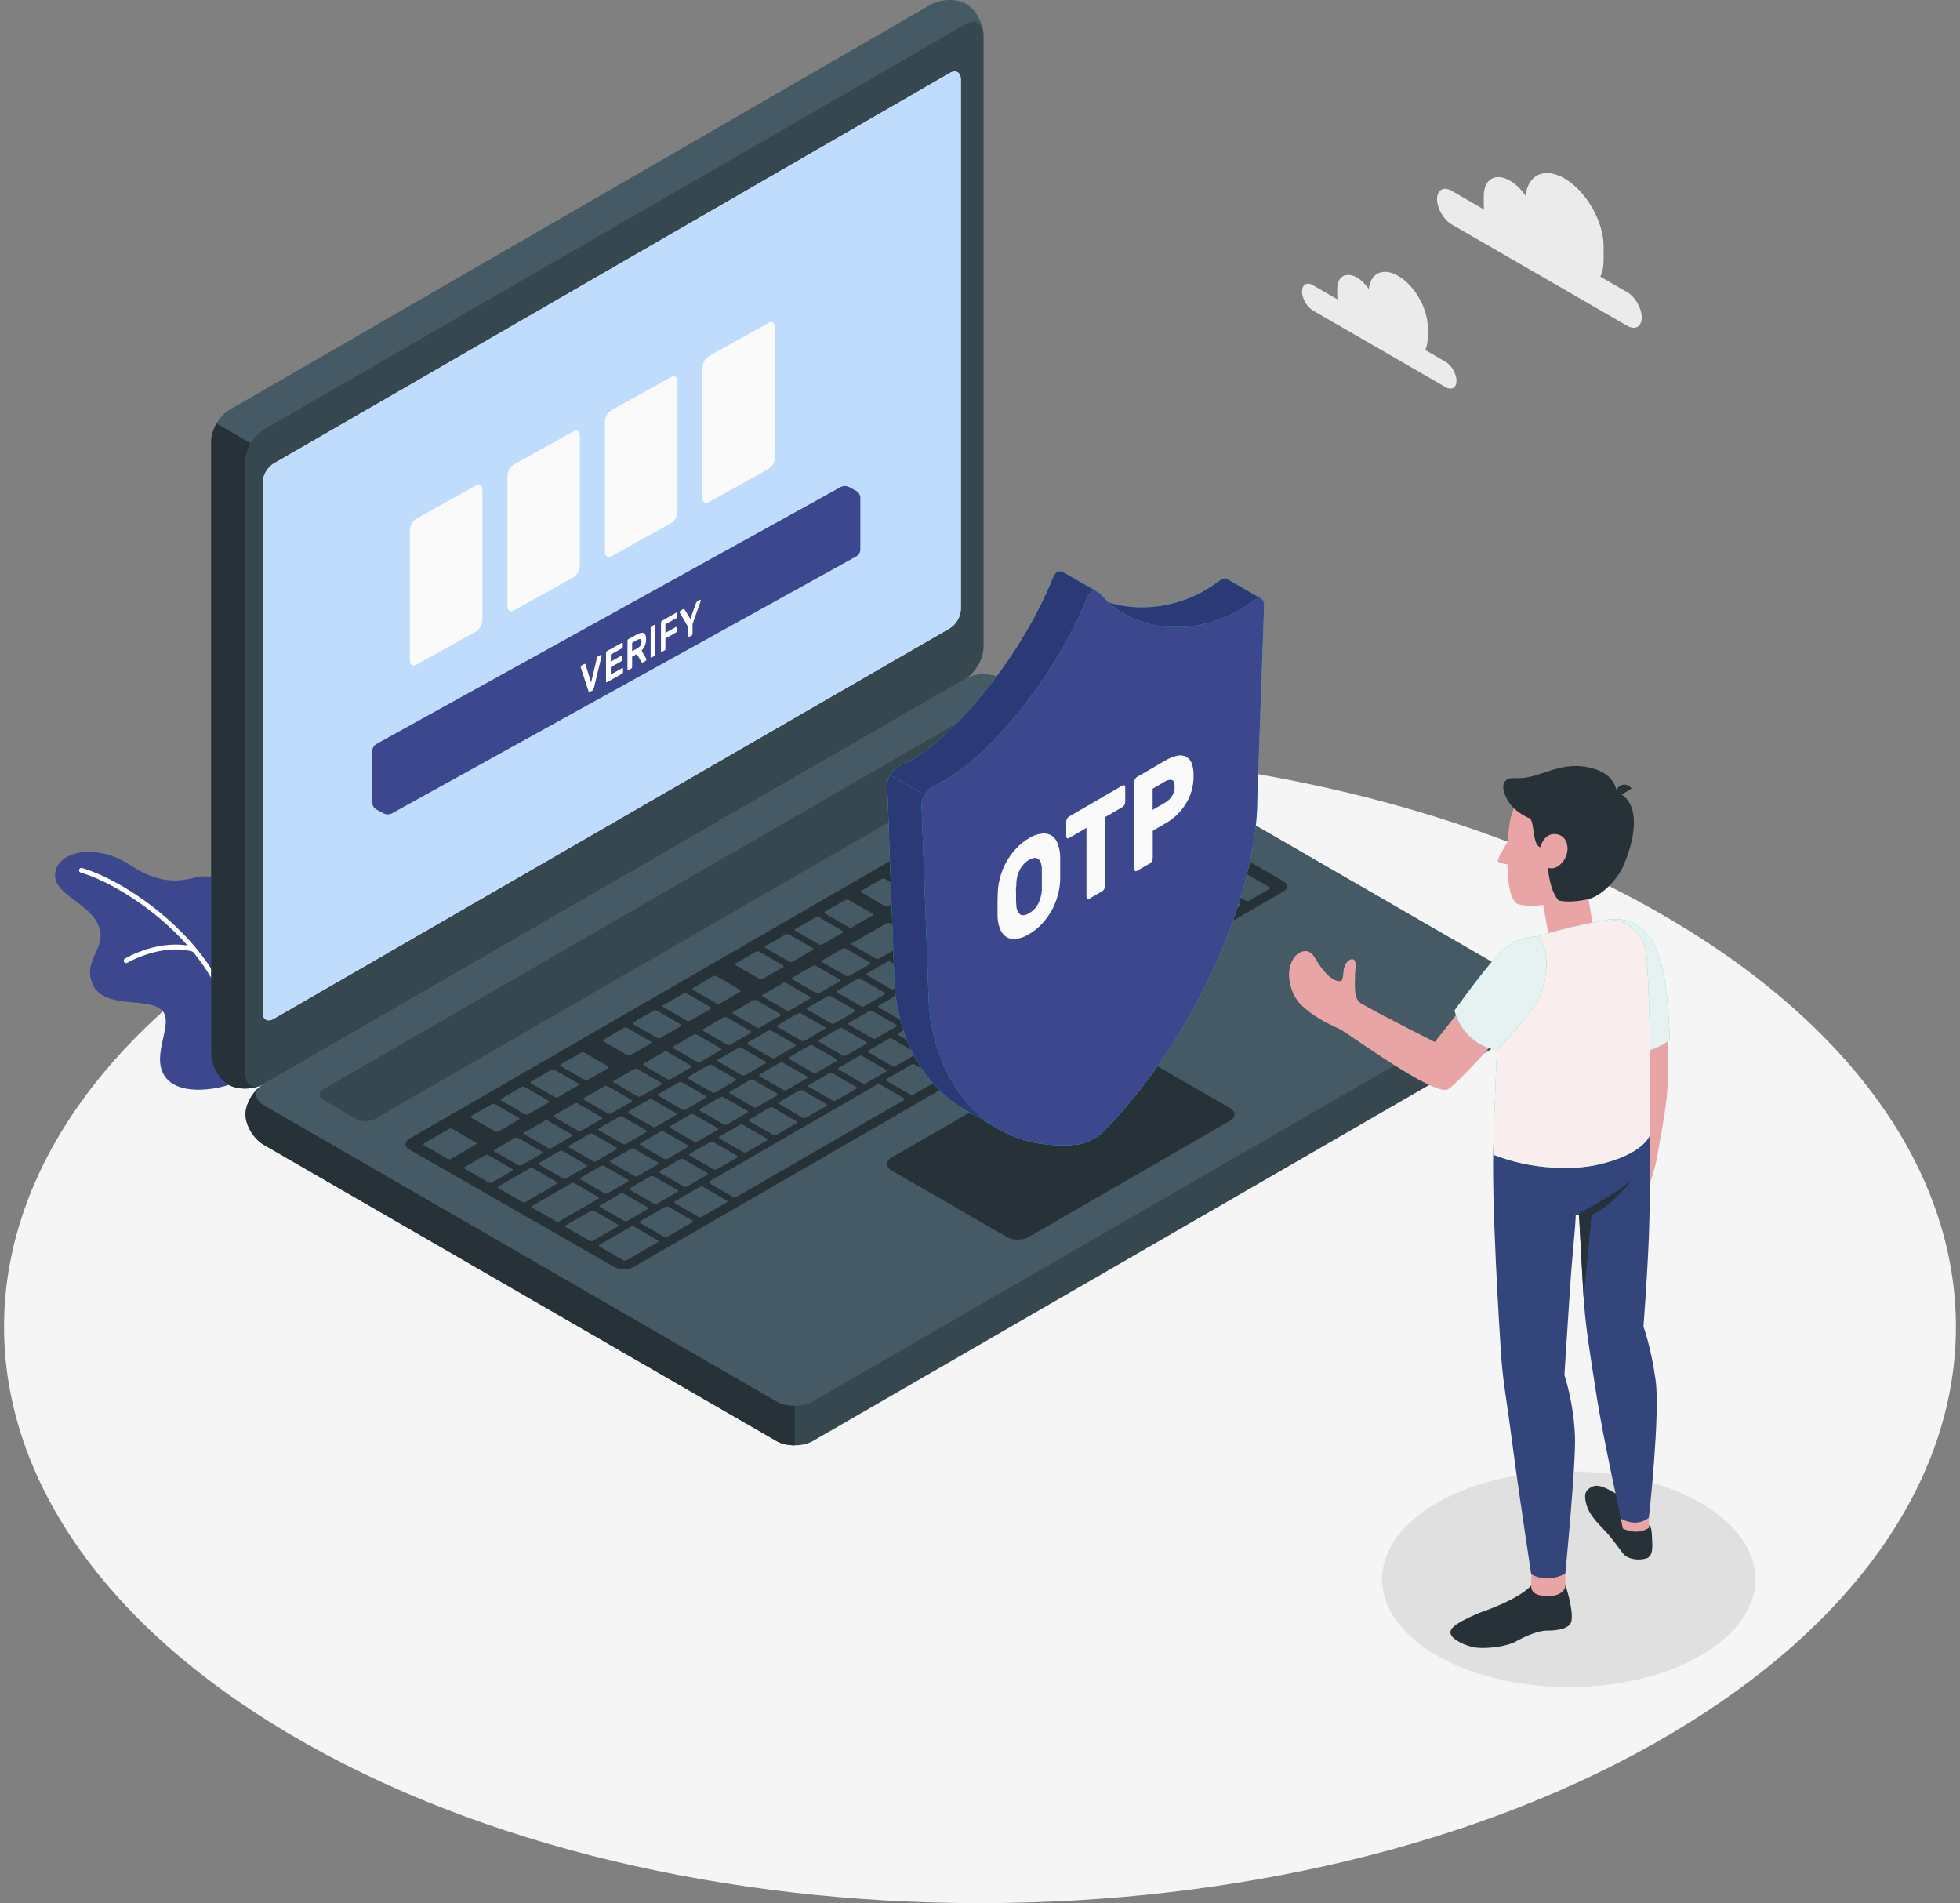 <svg width="240" height="233" viewBox="0 0 240 233" fill="none" xmlns="http://www.w3.org/2000/svg">
<rect x="0" y="0" width="240" height="233" fill="#808080" stroke="none"/>
<g clip-path="url(#clip0_3403_10910)">
<path d="M35.502 212.336C82.17 239.895 157.835 239.895 204.498 212.336C251.166 184.777 251.166 140.101 204.498 112.542C157.83 84.984 82.165 84.984 35.497 112.542C-11.171 140.101 -11.171 184.777 35.497 212.336H35.502Z" fill="#F5F5F5"/>
<path d="M192.092 206.554C204.718 206.554 214.953 200.642 214.953 193.35C214.953 186.057 204.718 180.145 192.092 180.145C179.467 180.145 169.231 186.057 169.231 193.35C169.231 200.642 179.467 206.554 192.092 206.554Z" fill="#E0E0E0"/>
<path d="M177.753 23.36L181.72 25.654C181.7 25.477 181.689 25.302 181.689 25.125V23.976C181.689 21.932 183.128 21.098 184.897 22.123C185.616 22.537 186.273 23.195 186.806 23.961C187.095 21.388 189.113 20.431 191.565 21.844C194.214 23.376 196.361 27.098 196.361 30.157V31.875C196.361 32.667 196.216 33.335 195.952 33.868L199.247 35.773C200.23 36.343 201.027 37.719 201.027 38.858C201.027 39.997 200.23 40.453 199.247 39.888L177.747 27.47C176.764 26.901 175.968 25.524 175.968 24.385C175.968 23.247 176.764 22.791 177.747 23.355L177.753 23.36Z" fill="#EBEBEB"/>
<path d="M160.773 34.924L163.769 36.653C163.753 36.519 163.743 36.384 163.743 36.255V35.385C163.743 33.843 164.824 33.216 166.164 33.987C166.707 34.298 167.204 34.795 167.607 35.375C167.825 33.434 169.351 32.709 171.198 33.775C173.2 34.929 174.819 37.74 174.819 40.049V41.348C174.819 41.949 174.71 42.451 174.514 42.854L177.002 44.293C177.742 44.723 178.347 45.764 178.347 46.618C178.347 47.472 177.747 47.824 177.002 47.394L160.779 38.02C160.039 37.59 159.434 36.55 159.434 35.69C159.434 34.831 160.034 34.484 160.779 34.914L160.773 34.924Z" fill="#EBEBEB"/>
<path d="M27.965 132.834C27.67 132.994 22.264 134.527 20.262 131.881C18.26 129.231 21.581 125.106 19.703 123.584C17.825 122.062 12.559 123.594 11.286 120.39C10.019 117.186 13.774 115.814 11.664 112.584C10.334 110.55 7.065 109.416 6.78 107.537C6.299 104.401 11.498 102.956 15.942 105.917C20.386 108.878 23.076 107.522 24.488 107.325C25.901 107.128 28.942 107.563 28.844 112.522C28.746 117.476 27.965 132.834 27.965 132.834Z" fill="#3C478E"/>
<path d="M28.322 125.784C28.182 125.784 28.052 125.68 28.032 125.535C26.485 116.13 15.559 108.479 9.879 106.838C9.724 106.792 9.631 106.631 9.677 106.476C9.724 106.321 9.884 106.228 10.044 106.274C15.854 107.951 27.028 115.793 28.616 125.442C28.642 125.602 28.534 125.753 28.373 125.778C28.358 125.778 28.342 125.778 28.327 125.778L28.322 125.784Z" fill="white"/>
<path d="M15.44 117.915C15.342 117.915 15.243 117.864 15.187 117.771C15.104 117.631 15.15 117.45 15.29 117.367C15.466 117.263 19.672 114.804 23.81 115.954C23.966 115.995 24.059 116.161 24.017 116.316C23.976 116.471 23.816 116.564 23.655 116.523C19.76 115.441 15.631 117.853 15.595 117.874C15.549 117.9 15.497 117.915 15.445 117.915H15.44Z" fill="white"/>
<path d="M30.06 136.442C30.06 137.782 31.063 139.449 32.3 140.163L95.067 176.423C96.303 177.138 98.311 177.138 99.547 176.423L185.428 126.814C186.665 126.099 187.668 124.433 187.668 123.092C187.668 121.751 186.665 120.085 185.428 119.37L122.661 83.111C121.425 82.396 119.418 82.396 118.181 83.111L32.3 132.72C31.063 133.434 30.06 135.101 30.06 136.442Z" fill="#37474F"/>
<path d="M97.307 172.106V176.956C96.495 176.956 95.683 176.78 95.067 176.423L32.3 140.163C31.063 139.449 30.06 137.782 30.06 136.442C30.06 135.184 30.944 133.641 32.072 132.865C31.068 133.584 31.146 134.64 32.3 135.308L95.067 171.568C95.683 171.925 96.495 172.106 97.307 172.106Z" fill="#263238"/>
<path d="M27.96 132.803C26.801 132.13 25.859 130.432 25.859 128.998V54.056C25.859 52.627 26.863 50.888 28.099 50.174L113.976 0.559C115.212 -0.155 117.157 -0.192 118.316 0.481C119.475 1.154 120.416 2.852 120.416 4.286V79.228C120.416 80.657 119.413 82.396 118.176 83.11L32.295 132.72C31.058 133.434 29.113 133.47 27.954 132.797L27.96 132.803Z" fill="#455A64"/>
<path d="M32.036 132.855C30.8 133.434 29.041 133.424 27.96 132.798C26.801 132.13 25.859 130.427 25.859 128.998V54.051C25.859 53.337 26.108 52.544 26.516 51.846L30.717 54.268C30.314 54.977 30.06 55.764 30.06 56.478V131.426C30.06 132.751 30.924 133.346 32.036 132.855Z" fill="#263238"/>
<path d="M30.06 56.483V131.426C30.06 132.854 31.063 133.434 32.3 132.72L118.181 83.11C119.417 82.396 120.421 80.657 120.421 79.228V4.281C120.421 2.852 119.417 2.272 118.181 2.986L32.3 52.601C31.063 53.316 30.06 55.055 30.06 56.483Z" fill="#37474F"/>
<path d="M32.3 135.308L95.068 171.568C96.304 172.282 98.311 172.282 99.548 171.568L185.429 121.958C186.666 121.244 186.666 120.085 185.429 119.37L122.662 83.111C121.425 82.396 119.418 82.396 118.182 83.111L32.3 132.72C31.064 133.434 31.064 134.594 32.3 135.308Z" fill="#455A64"/>
<path d="M33.505 56.758L116.303 8.939C117.043 8.51 117.648 8.856 117.648 9.716V74.59C117.648 75.449 117.048 76.49 116.303 76.919L33.505 124.738C32.765 125.167 32.16 124.821 32.16 123.961V59.087C32.16 58.228 32.76 57.187 33.505 56.758Z" fill="white"/>
<path d="M33.505 56.758L116.303 8.939C117.043 8.51 117.648 8.856 117.648 9.716V74.59C117.648 75.449 117.048 76.49 116.303 76.919L33.505 124.738C32.765 125.167 32.16 124.821 32.16 123.961V59.087C32.16 58.228 32.76 57.187 33.505 56.758Z" fill="#BFDCFD"/>
<path d="M39.584 133.367L119.299 87.319C119.919 86.962 120.918 86.962 121.539 87.319L125.615 89.674C126.236 90.031 126.236 90.611 125.615 90.968L45.89 137.011C45.269 137.368 44.271 137.368 43.65 137.011L39.584 134.661C38.963 134.304 38.963 133.724 39.584 133.367Z" fill="#37474F"/>
<path d="M50.096 139.439L129.811 93.39C130.432 93.033 131.43 93.033 132.051 93.39L157.131 107.879C157.752 108.236 157.752 108.816 157.131 109.173L77.509 155.159C76.888 155.516 75.885 155.516 75.269 155.159L50.106 140.728C49.485 140.37 49.485 139.796 50.106 139.439H50.096Z" fill="#263238"/>
<path d="M121.549 114.106L124.042 112.662C124.151 112.6 124.141 112.496 124.027 112.434L121.14 110.767C121.026 110.7 120.851 110.7 120.742 110.757L118.248 112.201C118.14 112.263 118.15 112.367 118.264 112.429L121.151 114.095C121.264 114.163 121.44 114.163 121.549 114.106ZM116.624 108.376L114.13 109.82C114.027 109.882 114.032 109.986 114.146 110.048L117.033 111.714C117.146 111.782 117.322 111.782 117.431 111.725L119.925 110.281C120.033 110.218 120.023 110.115 119.909 110.053L117.022 108.386C116.909 108.319 116.733 108.319 116.624 108.376ZM108.559 113.034L104.337 115.472C104.234 115.534 104.239 115.638 104.353 115.7L107.24 117.367C107.353 117.434 107.529 117.434 107.638 117.377L111.859 114.939C111.968 114.877 111.958 114.774 111.844 114.711L108.957 113.045C108.843 112.977 108.667 112.977 108.559 113.034ZM112.977 110.482L110.483 111.927C110.38 111.989 110.385 112.092 110.499 112.154L113.386 113.821C113.499 113.888 113.675 113.888 113.784 113.831L116.277 112.387C116.386 112.325 116.376 112.222 116.262 112.16L113.375 110.493C113.261 110.425 113.085 110.425 112.977 110.482ZM103.184 116.14L100.69 117.584C100.582 117.646 100.592 117.75 100.706 117.812L103.592 119.479C103.706 119.546 103.882 119.546 103.991 119.489L106.484 118.045C106.588 117.983 106.583 117.879 106.469 117.817L103.582 116.15C103.468 116.083 103.292 116.083 103.184 116.14ZM99.537 118.247L97.043 119.691C96.934 119.753 96.945 119.857 97.059 119.919L99.945 121.586C100.059 121.653 100.235 121.653 100.344 121.596L102.837 120.152C102.946 120.09 102.935 119.986 102.822 119.924L99.935 118.257C99.821 118.19 99.645 118.19 99.537 118.247ZM110.887 125.028L113.38 123.584C113.484 123.521 113.479 123.418 113.365 123.356L110.478 121.689C110.364 121.622 110.183 121.622 110.08 121.679L107.586 123.123C107.478 123.185 107.488 123.289 107.602 123.351L110.488 125.017C110.602 125.085 110.778 125.085 110.887 125.028ZM107.24 127.135L109.733 125.69C109.842 125.628 109.831 125.525 109.718 125.463L106.831 123.796C106.717 123.729 106.541 123.729 106.433 123.785L103.939 125.23C103.83 125.292 103.841 125.395 103.955 125.457L106.841 127.124C106.955 127.191 107.131 127.191 107.24 127.135ZM103.592 129.241L106.086 127.797C106.195 127.735 106.184 127.631 106.07 127.569L103.184 125.903C103.07 125.835 102.894 125.835 102.785 125.892L100.292 127.336C100.183 127.399 100.194 127.502 100.307 127.564L103.194 129.231C103.308 129.298 103.484 129.298 103.592 129.241ZM99.945 131.348L102.439 129.904C102.542 129.842 102.537 129.738 102.423 129.676L99.537 128.009C99.423 127.942 99.247 127.942 99.138 127.999L96.645 129.443C96.536 129.505 96.546 129.609 96.66 129.671L99.547 131.338C99.661 131.405 99.837 131.405 99.945 131.348ZM117.902 116.213L120.395 114.768C120.499 114.706 120.494 114.603 120.38 114.541L117.493 112.874C117.379 112.807 117.203 112.807 117.095 112.864L114.601 114.308C114.493 114.37 114.503 114.473 114.617 114.535L117.503 116.202C117.617 116.27 117.793 116.27 117.902 116.213ZM114.539 122.921L120.106 119.707C120.209 119.644 120.204 119.541 120.09 119.479L113.08 115.431C112.966 115.364 112.791 115.364 112.682 115.421L109.8 117.082C109.692 117.144 109.702 117.248 109.816 117.31L113.525 119.453C113.639 119.52 113.644 119.624 113.541 119.681L111.239 121.011C111.13 121.073 111.14 121.177 111.254 121.239L114.141 122.906C114.255 122.973 114.431 122.973 114.539 122.916V122.921ZM95.889 120.354L93.396 121.798C93.293 121.86 93.298 121.963 93.412 122.026L96.298 123.692C96.412 123.76 96.588 123.76 96.697 123.703L99.19 122.258C99.293 122.196 99.288 122.093 99.174 122.031L96.288 120.364C96.174 120.297 95.998 120.297 95.889 120.354ZM92.242 122.46L89.749 123.905C89.64 123.967 89.65 124.07 89.764 124.132L92.651 125.799C92.765 125.866 92.941 125.866 93.049 125.809L95.543 124.365C95.651 124.303 95.641 124.2 95.527 124.137L92.641 122.471C92.527 122.403 92.351 122.403 92.242 122.46ZM74.012 146.09C74.126 146.157 74.301 146.157 74.41 146.1L76.904 144.656C77.007 144.594 77.002 144.491 76.888 144.428L74.001 142.762C73.888 142.694 73.707 142.694 73.603 142.751L71.109 144.196C71.001 144.258 71.011 144.361 71.125 144.423L74.012 146.09ZM63.06 139.319L60.566 140.764C60.458 140.826 60.468 140.929 60.582 140.991L63.469 142.658C63.582 142.725 63.758 142.725 63.867 142.669L66.361 141.224C66.464 141.162 66.459 141.059 66.345 140.997L63.458 139.33C63.344 139.263 63.169 139.263 63.06 139.319ZM68.932 144.263C69.045 144.33 69.221 144.33 69.33 144.273L71.823 142.829C71.927 142.767 71.922 142.663 71.808 142.601L68.921 140.934C68.807 140.867 68.632 140.867 68.523 140.924L66.029 142.368C65.921 142.43 65.931 142.534 66.045 142.596L68.932 144.263ZM80.458 147.369L82.951 145.924C83.06 145.862 83.049 145.759 82.936 145.697L80.049 144.03C79.935 143.963 79.759 143.963 79.651 144.02L77.157 145.464C77.054 145.526 77.059 145.629 77.173 145.692L80.059 147.358C80.173 147.426 80.349 147.426 80.458 147.369ZM76.412 149.47C76.526 149.537 76.702 149.537 76.811 149.481L79.304 148.036C79.407 147.974 79.402 147.871 79.288 147.809L76.402 146.142C76.288 146.075 76.112 146.075 76.003 146.131L73.51 147.576C73.406 147.638 73.412 147.741 73.525 147.803L76.412 149.47ZM66.712 137.213L64.219 138.657C64.11 138.719 64.12 138.823 64.234 138.885L67.121 140.551C67.235 140.619 67.411 140.619 67.519 140.562L70.013 139.118C70.121 139.056 70.111 138.952 69.997 138.89L67.111 137.223C66.997 137.156 66.821 137.156 66.712 137.213ZM84.953 126.674L82.46 128.118C82.356 128.18 82.361 128.284 82.475 128.346L85.362 130.013C85.476 130.08 85.652 130.08 85.76 130.023L88.254 128.579C88.357 128.517 88.352 128.413 88.238 128.351L85.352 126.684C85.238 126.617 85.062 126.617 84.953 126.674ZM70.365 135.101L67.871 136.545C67.768 136.607 67.773 136.711 67.887 136.773L70.773 138.44C70.887 138.507 71.063 138.507 71.172 138.45L73.665 137.006C73.774 136.944 73.763 136.84 73.65 136.778L70.763 135.111C70.649 135.044 70.473 135.044 70.365 135.101ZM88.606 124.562L86.112 126.006C86.003 126.068 86.014 126.172 86.127 126.234L89.014 127.901C89.128 127.968 89.304 127.968 89.413 127.911L91.906 126.467C92.015 126.405 92.004 126.301 91.891 126.239L89.004 124.572C88.89 124.505 88.714 124.505 88.606 124.562ZM81.311 128.775L78.818 130.22C78.709 130.282 78.719 130.385 78.833 130.447L81.72 132.114C81.834 132.181 82.01 132.181 82.118 132.124L84.612 130.68C84.715 130.618 84.71 130.515 84.596 130.453L81.71 128.786C81.596 128.718 81.42 128.718 81.311 128.775ZM77.664 130.882L75.171 132.326C75.062 132.388 75.072 132.492 75.186 132.554L78.073 134.221C78.187 134.288 78.362 134.288 78.471 134.231L80.965 132.787C81.068 132.725 81.063 132.621 80.949 132.559L78.062 130.893C77.949 130.825 77.767 130.825 77.664 130.882ZM74.017 132.989L71.523 134.433C71.415 134.495 71.425 134.599 71.539 134.661L74.426 136.328C74.539 136.395 74.715 136.395 74.824 136.338L77.317 134.894C77.421 134.832 77.416 134.728 77.302 134.666L74.415 132.999C74.301 132.932 74.126 132.932 74.017 132.989ZM92.666 135.556L95.16 134.112C95.269 134.05 95.258 133.947 95.144 133.884L92.258 132.218C92.144 132.15 91.968 132.15 91.859 132.207L89.366 133.651C89.257 133.714 89.268 133.817 89.382 133.879L92.268 135.546C92.382 135.613 92.558 135.613 92.666 135.556ZM124.705 103.712L122.211 105.156C122.102 105.218 122.113 105.322 122.227 105.384L125.113 107.051C125.227 107.118 125.403 107.118 125.512 107.061L128.005 105.617C128.114 105.555 128.103 105.451 127.99 105.389L125.103 103.722C124.989 103.655 124.813 103.655 124.705 103.712ZM120.287 106.264L117.793 107.708C117.684 107.77 117.695 107.874 117.809 107.936L120.695 109.602C120.809 109.67 120.985 109.67 121.094 109.613L123.587 108.169C123.691 108.107 123.685 108.003 123.572 107.941L120.685 106.274C120.571 106.207 120.395 106.207 120.287 106.264ZM128.352 101.605L125.858 103.049C125.755 103.111 125.76 103.215 125.874 103.277L128.76 104.944C128.874 105.011 129.05 105.011 129.159 104.954L131.652 103.51C131.756 103.448 131.751 103.344 131.637 103.282L128.75 101.615C128.636 101.548 128.46 101.548 128.352 101.605ZM109.469 121.089L111.963 119.644C112.071 119.582 112.061 119.479 111.947 119.417L109.061 117.75C108.947 117.683 108.771 117.683 108.662 117.74L106.169 119.184C106.06 119.246 106.07 119.349 106.184 119.412L109.071 121.078C109.185 121.146 109.361 121.146 109.469 121.089ZM132.397 99.509C132.283 99.441 132.108 99.441 131.999 99.498L129.505 100.943C129.402 101.005 129.407 101.108 129.521 101.17L132.408 102.837C132.521 102.904 132.697 102.904 132.806 102.847L135.299 101.403C135.408 101.341 135.398 101.238 135.284 101.175L132.397 99.509ZM96.314 133.455L98.807 132.011C98.916 131.948 98.906 131.845 98.792 131.783L95.905 130.116C95.791 130.049 95.615 130.049 95.507 130.106L93.013 131.55C92.904 131.612 92.915 131.716 93.029 131.778L95.915 133.444C96.029 133.512 96.205 133.512 96.314 133.455ZM141.047 107.615L143.541 106.171C143.649 106.108 143.639 106.005 143.525 105.943L140.638 104.276C140.524 104.209 140.349 104.209 140.24 104.266L137.746 105.71C137.643 105.772 137.648 105.876 137.762 105.938L140.649 107.604C140.762 107.672 140.938 107.672 141.047 107.615ZM133.277 107.34L135.77 105.896C135.874 105.834 135.869 105.731 135.755 105.668L132.868 104.002C132.754 103.934 132.578 103.934 132.47 103.991L129.976 105.436C129.868 105.498 129.878 105.601 129.992 105.663L132.878 107.33C132.992 107.397 133.168 107.397 133.277 107.34ZM136.52 101.895C136.407 101.828 136.231 101.828 136.122 101.885L133.629 103.329C133.525 103.391 133.53 103.494 133.644 103.557L136.531 105.223C136.645 105.291 136.82 105.291 136.929 105.234L139.423 103.789C139.526 103.727 139.521 103.624 139.407 103.562L136.52 101.895ZM137.286 101.45L144.296 105.498C144.41 105.565 144.586 105.565 144.694 105.508L147.188 104.064C147.296 104.002 147.286 103.898 147.172 103.836L140.162 99.788C140.049 99.721 139.873 99.721 139.764 99.778L137.271 101.222C137.167 101.284 137.172 101.388 137.286 101.45ZM128.823 106.098L126.329 107.542C126.22 107.604 126.231 107.708 126.345 107.77L129.231 109.437C129.345 109.504 129.521 109.504 129.63 109.447L132.123 108.003C132.227 107.941 132.221 107.837 132.108 107.775L129.221 106.108C129.107 106.041 128.926 106.041 128.823 106.098ZM101.368 121.958L98.874 123.402C98.766 123.465 98.776 123.568 98.89 123.63L101.777 125.297C101.89 125.364 102.066 125.364 102.175 125.307L104.669 123.863C104.777 123.801 104.767 123.697 104.653 123.635L101.766 121.969C101.653 121.901 101.477 121.901 101.368 121.958ZM136.996 109.711C137.11 109.778 137.286 109.778 137.395 109.722L139.888 108.277C139.992 108.215 139.986 108.112 139.873 108.05L136.986 106.383C136.872 106.316 136.696 106.316 136.588 106.372L134.094 107.817C133.985 107.879 133.996 107.982 134.11 108.044L136.996 109.711ZM105.015 119.852L102.522 121.296C102.413 121.358 102.423 121.461 102.537 121.523L105.424 123.19C105.538 123.258 105.714 123.257 105.822 123.201L108.316 121.756C108.424 121.694 108.414 121.591 108.3 121.529L105.413 119.862C105.3 119.795 105.124 119.795 105.015 119.852ZM77.674 143.983C77.788 144.051 77.964 144.051 78.073 143.994L80.566 142.55C80.67 142.487 80.665 142.384 80.551 142.322L77.664 140.655C77.55 140.588 77.374 140.588 77.266 140.645L74.772 142.089C74.664 142.151 74.674 142.254 74.788 142.317L77.674 143.983ZM72.186 138.817L69.692 140.262C69.589 140.324 69.594 140.427 69.708 140.489L72.594 142.156C72.708 142.223 72.884 142.223 72.993 142.166L75.486 140.722C75.595 140.66 75.584 140.557 75.471 140.495L72.584 138.828C72.47 138.76 72.294 138.76 72.186 138.817ZM81.72 141.887L84.213 140.443C84.322 140.381 84.312 140.277 84.198 140.215L81.311 138.548C81.197 138.481 81.022 138.481 80.913 138.538L78.419 139.982C78.316 140.044 78.321 140.148 78.435 140.21L81.322 141.877C81.435 141.944 81.611 141.944 81.72 141.887ZM85.367 139.78L87.861 138.336C87.969 138.274 87.959 138.17 87.845 138.108L84.958 136.441C84.845 136.374 84.669 136.374 84.56 136.431L82.067 137.875C81.963 137.937 81.968 138.041 82.082 138.103L84.969 139.77C85.082 139.837 85.258 139.837 85.367 139.78ZM89.014 137.673L91.508 136.229C91.611 136.167 91.606 136.064 91.492 136.001L88.606 134.335C88.492 134.267 88.316 134.267 88.207 134.324L85.714 135.769C85.605 135.831 85.615 135.934 85.729 135.996L88.616 137.663C88.73 137.73 88.906 137.73 89.014 137.673ZM75.833 136.716L73.339 138.16C73.231 138.222 73.241 138.326 73.355 138.388L76.241 140.055C76.355 140.122 76.531 140.122 76.64 140.065L79.133 138.621C79.242 138.559 79.232 138.455 79.118 138.393L76.231 136.726C76.117 136.659 75.941 136.659 75.833 136.716ZM79.48 134.609L76.986 136.053C76.878 136.115 76.888 136.219 77.002 136.281L79.889 137.948C80.002 138.015 80.178 138.015 80.287 137.958L82.78 136.514C82.884 136.452 82.879 136.348 82.765 136.286L79.878 134.619C79.764 134.552 79.588 134.552 79.48 134.609ZM94.069 126.182L91.575 127.626C91.466 127.688 91.477 127.792 91.591 127.854L94.477 129.521C94.591 129.588 94.767 129.588 94.876 129.531L97.369 128.087C97.478 128.025 97.467 127.921 97.353 127.859L94.467 126.192C94.353 126.125 94.177 126.125 94.069 126.182ZM90.421 128.289L87.928 129.733C87.824 129.795 87.829 129.899 87.943 129.961L90.83 131.628C90.944 131.695 91.125 131.695 91.228 131.638L93.722 130.194C93.825 130.132 93.82 130.028 93.706 129.966L90.82 128.299C90.706 128.232 90.53 128.232 90.421 128.289ZM97.716 124.075L95.222 125.52C95.114 125.582 95.124 125.685 95.238 125.747L98.124 127.414C98.238 127.481 98.414 127.481 98.523 127.424L101.016 125.98C101.125 125.918 101.115 125.815 101.001 125.752L98.114 124.086C98 124.018 97.824 124.018 97.716 124.075ZM83.127 132.502L80.633 133.947C80.53 134.009 80.535 134.112 80.649 134.174L83.536 135.841C83.65 135.908 83.825 135.908 83.934 135.851L86.428 134.407C86.531 134.345 86.526 134.242 86.412 134.179L83.525 132.513C83.412 132.445 83.236 132.445 83.127 132.502ZM86.774 130.396L84.281 131.84C84.177 131.902 84.182 132.005 84.296 132.068L87.183 133.734C87.297 133.802 87.473 133.802 87.581 133.745L90.075 132.3C90.183 132.238 90.173 132.135 90.059 132.073L87.172 130.406C87.059 130.339 86.883 130.339 86.774 130.396ZM84.11 145.272L86.603 143.828C86.712 143.766 86.702 143.662 86.588 143.6L83.701 141.934C83.588 141.866 83.412 141.866 83.303 141.923L80.809 143.367C80.701 143.429 80.711 143.533 80.825 143.595L83.712 145.262C83.825 145.329 84.001 145.329 84.11 145.272ZM62.703 143.109L59.816 141.442C59.703 141.374 59.527 141.374 59.418 141.431L56.924 142.876C56.816 142.938 56.826 143.041 56.94 143.103L59.827 144.77C59.94 144.837 60.116 144.837 60.225 144.78L62.718 143.336C62.827 143.274 62.817 143.171 62.703 143.109ZM68.171 144.713L65.284 143.046C65.171 142.979 64.995 142.979 64.886 143.036L61.047 145.257C60.939 145.319 60.949 145.422 61.063 145.484L63.95 147.151C64.064 147.219 64.239 147.219 64.348 147.162L68.187 144.941C68.295 144.879 68.285 144.775 68.171 144.713ZM58.275 139.884L55.388 138.217C55.274 138.15 55.098 138.15 54.99 138.207L51.917 139.982C51.813 140.044 51.818 140.148 51.932 140.21L54.819 141.877C54.933 141.944 55.114 141.944 55.217 141.887L58.29 140.111C58.399 140.049 58.388 139.946 58.275 139.884ZM60.629 138.522C60.742 138.59 60.918 138.59 61.027 138.533L63.52 137.089C63.629 137.026 63.619 136.923 63.505 136.861L60.618 135.194C60.504 135.127 60.328 135.127 60.22 135.184L57.726 136.628C57.618 136.69 57.628 136.793 57.742 136.856L60.629 138.522ZM73.251 146.54L70.365 144.874C70.251 144.806 70.075 144.806 69.966 144.863L65.165 147.638C65.062 147.7 65.067 147.803 65.181 147.866L68.068 149.532C68.181 149.6 68.357 149.6 68.466 149.543L73.267 146.768C73.375 146.706 73.365 146.603 73.251 146.54ZM75.647 149.921L72.76 148.254C72.646 148.186 72.47 148.186 72.362 148.243L69.288 150.019C69.18 150.081 69.19 150.185 69.304 150.247L72.191 151.913C72.305 151.981 72.48 151.981 72.589 151.924L75.662 150.148C75.766 150.086 75.76 149.983 75.647 149.921ZM87.752 122.859C87.866 122.926 88.042 122.926 88.15 122.869L90.644 121.425C90.752 121.363 90.742 121.259 90.628 121.197L87.742 119.531C87.628 119.463 87.447 119.463 87.343 119.52L84.85 120.964C84.741 121.027 84.751 121.13 84.865 121.192L87.752 122.859ZM80.458 127.072C80.571 127.14 80.747 127.14 80.856 127.083L83.35 125.639C83.453 125.576 83.448 125.473 83.334 125.411L80.447 123.744C80.334 123.677 80.158 123.677 80.049 123.734L77.555 125.178C77.447 125.24 77.457 125.344 77.571 125.406L80.458 127.072ZM64.281 136.421C64.395 136.488 64.576 136.488 64.679 136.431L67.173 134.987C67.276 134.925 67.271 134.821 67.157 134.759L64.27 133.092C64.157 133.025 63.981 133.025 63.872 133.082L61.379 134.526C61.275 134.588 61.28 134.692 61.394 134.754L64.281 136.421ZM84.105 124.966C84.219 125.033 84.394 125.033 84.503 124.976L86.997 123.532C87.1 123.47 87.095 123.366 86.981 123.304L84.094 121.637C83.981 121.57 83.805 121.57 83.696 121.627L81.203 123.071C81.094 123.133 81.104 123.237 81.218 123.299L84.105 124.966ZM76.811 129.179C76.924 129.246 77.1 129.246 77.209 129.19L79.702 127.745C79.811 127.683 79.801 127.58 79.687 127.518L76.8 125.851C76.686 125.784 76.51 125.784 76.402 125.84L73.908 127.285C73.8 127.347 73.81 127.45 73.924 127.512L76.811 129.179ZM77.654 150.195C77.54 150.128 77.364 150.128 77.255 150.185L73.417 152.405C73.308 152.467 73.319 152.571 73.432 152.633L76.319 154.3C76.433 154.367 76.609 154.367 76.717 154.31L80.556 152.089C80.665 152.027 80.654 151.924 80.54 151.862L77.654 150.195ZM71.575 132.207C71.689 132.275 71.865 132.275 71.974 132.218L74.467 130.773C74.576 130.711 74.565 130.608 74.451 130.546L71.565 128.879C71.451 128.812 71.275 128.812 71.166 128.869L68.673 130.313C68.564 130.375 68.575 130.478 68.688 130.541L71.575 132.207ZM67.928 134.314C68.042 134.381 68.218 134.381 68.326 134.324L70.82 132.88C70.928 132.818 70.918 132.715 70.804 132.652L67.918 130.986C67.804 130.918 67.628 130.918 67.519 130.975L65.026 132.42C64.922 132.482 64.927 132.585 65.041 132.647L67.928 134.314ZM145.237 111.155C145.124 111.088 144.948 111.088 144.839 111.145L138.693 114.696C138.585 114.758 138.595 114.862 138.709 114.924L141.595 116.59C141.709 116.658 141.885 116.658 141.994 116.601L148.14 113.05C148.243 112.988 148.238 112.884 148.124 112.822L145.237 111.155ZM137.172 115.814C137.058 115.747 136.883 115.747 136.774 115.804L134.28 117.248C134.172 117.31 134.182 117.413 134.296 117.476L137.183 119.142C137.296 119.21 137.472 119.21 137.581 119.153L140.074 117.709C140.183 117.646 140.173 117.543 140.059 117.481L137.172 115.814ZM87.762 143.165L90.256 141.721C90.359 141.659 90.354 141.556 90.24 141.494L87.354 139.827C87.24 139.759 87.064 139.759 86.955 139.816L84.462 141.261C84.353 141.323 84.363 141.426 84.477 141.488L87.364 143.155C87.478 143.222 87.654 143.222 87.762 143.165ZM129.878 120.028C129.764 119.96 129.588 119.96 129.48 120.017L126.986 121.461C126.883 121.523 126.888 121.627 127.002 121.689L129.888 123.356C130.002 123.423 130.178 123.423 130.287 123.366L132.78 121.922C132.889 121.86 132.878 121.756 132.765 121.694L129.878 120.028ZM148.884 109.049C148.771 108.981 148.595 108.981 148.486 109.038L145.993 110.482C145.889 110.545 145.894 110.648 146.008 110.71L148.895 112.377C149.009 112.444 149.185 112.444 149.293 112.387L151.787 110.943C151.895 110.881 151.885 110.777 151.771 110.715L148.884 109.049ZM155.418 108.609L148.409 104.561C148.295 104.493 148.119 104.493 148.01 104.55L145.517 105.995C145.408 106.057 145.418 106.16 145.532 106.222L152.542 110.27C152.656 110.337 152.832 110.337 152.94 110.281L155.434 108.836C155.542 108.774 155.532 108.671 155.418 108.609ZM116.246 127.906C116.133 127.839 115.957 127.839 115.848 127.895L112.775 129.671C112.666 129.733 112.677 129.837 112.791 129.899L115.677 131.565C115.791 131.633 115.967 131.633 116.076 131.576L119.149 129.8C119.257 129.738 119.247 129.635 119.133 129.573L116.246 127.906ZM125.46 122.585C125.346 122.517 125.17 122.517 125.062 122.574L121.223 124.795C121.12 124.857 121.125 124.96 121.239 125.023L124.125 126.689C124.239 126.757 124.415 126.757 124.524 126.7L128.362 124.479C128.471 124.417 128.46 124.313 128.347 124.251L125.46 122.585ZM107.798 132.787C107.685 132.72 107.509 132.72 107.4 132.777L86.857 144.646C86.748 144.708 86.759 144.812 86.873 144.874L89.759 146.54C89.873 146.608 90.049 146.608 90.157 146.551L110.701 134.682C110.809 134.619 110.799 134.516 110.685 134.454L107.798 132.787ZM86.102 145.319C85.988 145.252 85.807 145.252 85.703 145.308L82.63 147.084C82.522 147.146 82.532 147.25 82.646 147.312L85.533 148.978C85.646 149.046 85.822 149.046 85.931 148.989L89.004 147.213C89.107 147.151 89.102 147.048 88.988 146.986L86.102 145.319ZM112.02 130.344C111.906 130.277 111.73 130.277 111.621 130.333L108.548 132.109C108.44 132.171 108.45 132.275 108.564 132.337L111.451 134.003C111.565 134.071 111.74 134.071 111.849 134.014L114.922 132.238C115.031 132.176 115.02 132.073 114.906 132.011L112.02 130.344ZM81.875 147.757C81.761 147.69 81.585 147.69 81.477 147.746L78.404 149.522C78.3 149.584 78.305 149.688 78.419 149.75L81.306 151.416C81.42 151.484 81.596 151.484 81.704 151.427L84.777 149.651C84.881 149.589 84.876 149.486 84.762 149.424L81.875 147.757ZM120.468 125.463C120.354 125.395 120.178 125.395 120.069 125.452L116.996 127.228C116.893 127.29 116.898 127.393 117.012 127.455L119.899 129.122C120.012 129.19 120.188 129.19 120.297 129.133L123.37 127.357C123.479 127.295 123.468 127.191 123.354 127.129L120.468 125.463ZM133.525 117.921C133.411 117.853 133.235 117.853 133.127 117.91L130.633 119.355C130.525 119.417 130.535 119.52 130.649 119.582L133.535 121.249C133.649 121.316 133.825 121.316 133.934 121.259L136.427 119.815C136.536 119.753 136.526 119.65 136.412 119.588L133.525 117.921ZM141.518 112.113L144.011 110.669C144.12 110.607 144.11 110.503 143.996 110.441L141.109 108.774C140.995 108.707 140.819 108.707 140.711 108.764L138.217 110.208C138.114 110.27 138.119 110.374 138.233 110.436L141.119 112.103C141.233 112.17 141.409 112.17 141.518 112.113ZM125.206 112.009L127.7 110.565C127.809 110.503 127.798 110.4 127.684 110.337L124.798 108.671C124.684 108.603 124.508 108.603 124.399 108.66L121.906 110.105C121.797 110.167 121.808 110.27 121.921 110.332L124.808 111.999C124.922 112.066 125.098 112.066 125.206 112.009ZM116.94 126.312L124.234 122.098C124.342 122.036 124.332 121.932 124.218 121.87L121.332 120.203C121.218 120.136 121.042 120.136 120.933 120.193L113.639 124.407C113.53 124.469 113.541 124.572 113.655 124.634L116.541 126.301C116.655 126.368 116.831 126.368 116.94 126.312ZM137.467 114.215C137.581 114.282 137.757 114.282 137.865 114.225L140.359 112.781C140.468 112.719 140.457 112.615 140.343 112.553L137.457 110.886C137.343 110.819 137.167 110.819 137.058 110.876L134.56 112.32C134.456 112.382 134.461 112.486 134.575 112.548L137.462 114.215H137.467ZM133.742 111.839L136.236 110.394C136.339 110.332 136.334 110.229 136.22 110.167L133.334 108.5C133.22 108.433 133.039 108.433 132.935 108.49L130.442 109.934C130.333 109.996 130.343 110.099 130.457 110.162L133.344 111.828C133.458 111.896 133.634 111.896 133.742 111.839ZM113.292 128.418L115.786 126.974C115.895 126.912 115.884 126.808 115.77 126.746L112.884 125.08C112.77 125.012 112.594 125.012 112.485 125.069L109.992 126.513C109.883 126.575 109.894 126.679 110.007 126.741L112.894 128.408C113.008 128.475 113.184 128.475 113.292 128.418ZM129.407 118.873C129.521 118.94 129.697 118.94 129.805 118.884L132.299 117.439C132.408 117.377 132.397 117.274 132.283 117.212L129.397 115.545C129.283 115.478 129.107 115.478 128.998 115.534L126.505 116.979C126.396 117.041 126.407 117.144 126.52 117.206L129.407 118.873ZM95.057 138.957L97.55 137.513C97.654 137.451 97.648 137.347 97.535 137.285L94.648 135.618C94.534 135.551 94.358 135.551 94.25 135.608L91.756 137.052C91.647 137.114 91.658 137.218 91.772 137.28L94.658 138.947C94.772 139.014 94.948 139.014 95.057 138.957ZM98.704 136.85L101.197 135.406C101.301 135.344 101.296 135.241 101.182 135.178L98.295 133.512C98.181 133.444 98.005 133.444 97.897 133.501L95.403 134.946C95.3 135.008 95.305 135.111 95.419 135.173L98.305 136.84C98.419 136.907 98.595 136.907 98.704 136.85ZM91.409 141.064L93.903 139.62C94.012 139.558 94.001 139.454 93.887 139.392L91.001 137.725C90.887 137.658 90.711 137.658 90.602 137.715L88.109 139.159C88 139.221 88.011 139.325 88.124 139.387L91.011 141.054C91.125 141.121 91.301 141.121 91.409 141.064ZM105.998 132.637L108.492 131.193C108.6 131.131 108.59 131.027 108.476 130.965L105.589 129.298C105.476 129.231 105.3 129.231 105.191 129.288L102.698 130.732C102.594 130.794 102.599 130.898 102.713 130.96L105.6 132.627C105.714 132.694 105.895 132.694 105.998 132.637ZM102.351 134.744L104.844 133.299C104.953 133.237 104.943 133.134 104.829 133.072L101.942 131.405C101.828 131.338 101.653 131.338 101.544 131.395L99.05 132.839C98.947 132.901 98.952 133.004 99.066 133.067L101.953 134.733C102.066 134.801 102.242 134.801 102.351 134.744ZM109.645 130.53L112.139 129.086C112.242 129.024 112.237 128.92 112.123 128.858L109.237 127.191C109.123 127.124 108.947 127.124 108.838 127.181L106.345 128.625C106.241 128.687 106.246 128.791 106.36 128.853L109.247 130.52C109.361 130.587 109.537 130.587 109.645 130.53ZM126.334 99.359C126.448 99.426 126.624 99.426 126.733 99.369L129.226 97.925C129.335 97.863 129.324 97.759 129.211 97.697L128.445 97.252C128.331 97.185 128.155 97.185 128.047 97.242L125.553 98.686C125.45 98.748 125.455 98.851 125.569 98.913L126.334 99.359ZM108.388 110.948C108.502 111.016 108.678 111.016 108.786 110.959L111.28 109.514C111.383 109.452 111.378 109.349 111.264 109.287L108.378 107.62C108.264 107.553 108.083 107.553 107.979 107.61L105.486 109.054C105.377 109.116 105.388 109.219 105.501 109.282L108.388 110.948ZM115.682 106.735C115.796 106.802 115.972 106.802 116.081 106.745L118.574 105.301C118.683 105.239 118.673 105.135 118.559 105.073L115.672 103.406C115.558 103.339 115.382 103.339 115.274 103.396L112.78 104.84C112.677 104.902 112.682 105.006 112.796 105.068L115.682 106.735ZM103.934 113.521C104.048 113.588 104.224 113.588 104.332 113.531L106.826 112.087C106.929 112.025 106.924 111.921 106.81 111.859L103.924 110.193C103.81 110.125 103.634 110.125 103.525 110.182L101.032 111.626C100.923 111.689 100.933 111.792 101.047 111.854L103.934 113.521ZM112.035 108.842C112.149 108.909 112.325 108.909 112.434 108.852L114.927 107.408C115.031 107.346 115.025 107.242 114.912 107.18L112.025 105.513C111.911 105.446 111.735 105.446 111.627 105.503L109.133 106.947C109.024 107.009 109.035 107.113 109.149 107.175L112.035 108.842ZM96.64 117.734C96.753 117.802 96.929 117.802 97.038 117.745L99.531 116.301C99.64 116.238 99.63 116.135 99.516 116.073L96.629 114.406C96.516 114.339 96.34 114.339 96.231 114.396L93.737 115.84C93.629 115.902 93.639 116.006 93.753 116.068L96.64 117.734ZM100.287 115.628C100.401 115.695 100.576 115.695 100.685 115.638L103.179 114.194C103.282 114.132 103.277 114.028 103.163 113.966L100.276 112.299C100.163 112.232 99.987 112.232 99.878 112.289L97.385 113.733C97.276 113.795 97.286 113.899 97.4 113.961L100.287 115.628ZM119.04 103.572C119.154 103.639 119.33 103.639 119.438 103.582L121.932 102.138C122.035 102.076 122.03 101.973 121.916 101.911L121.145 101.465C121.032 101.398 120.856 101.398 120.747 101.455L118.254 102.899C118.145 102.961 118.155 103.065 118.269 103.127L119.035 103.572H119.04ZM129.981 97.252C130.095 97.319 130.271 97.319 130.38 97.262L132.873 95.818C132.977 95.756 132.972 95.652 132.858 95.59L132.087 95.145C131.973 95.078 131.797 95.078 131.689 95.135L129.195 96.579C129.092 96.641 129.097 96.745 129.211 96.807L129.976 97.252H129.981ZM136.044 100.756C136.158 100.823 136.334 100.823 136.443 100.767L138.936 99.322C139.045 99.26 139.035 99.157 138.921 99.095L136.034 97.428C135.92 97.361 135.744 97.361 135.636 97.418L133.142 98.862C133.034 98.924 133.044 99.027 133.158 99.089L136.044 100.756ZM145.165 110.017L147.658 108.572C147.767 108.51 147.757 108.407 147.643 108.345L144.756 106.678C144.642 106.611 144.467 106.611 144.358 106.668L141.864 108.112C141.761 108.174 141.766 108.277 141.88 108.339L144.767 110.006C144.88 110.074 145.056 110.074 145.165 110.017ZM122.687 101.465C122.801 101.533 122.977 101.533 123.085 101.476L125.579 100.032C125.688 99.969 125.677 99.866 125.563 99.804L124.793 99.359C124.679 99.291 124.503 99.291 124.394 99.348L121.901 100.792C121.797 100.855 121.802 100.958 121.916 101.02L122.687 101.465ZM92.987 119.846C93.101 119.914 93.282 119.914 93.386 119.857L95.879 118.412C95.988 118.35 95.977 118.247 95.864 118.185L92.977 116.518C92.863 116.451 92.687 116.451 92.579 116.508L90.085 117.952C89.982 118.014 89.987 118.117 90.101 118.18L92.987 119.846Z" fill="#455A64"/>
<path d="M109.159 141.737L133.789 127.507C134.529 127.078 135.734 127.078 136.479 127.507L150.602 135.665C151.342 136.095 151.342 136.788 150.602 137.218L125.972 151.448C125.233 151.877 124.027 151.877 123.282 151.448L109.159 143.29C108.42 142.86 108.42 142.167 109.159 141.737Z" fill="#263238"/>
<path d="M154.451 73.312L154.457 73.306L154.426 73.286L150.22 70.863C149.977 70.754 149.62 70.858 149.19 71.184C145.279 74.181 140.018 75.108 135.719 73.741C135.445 73.488 135.181 73.213 134.933 72.923C134.907 72.892 134.881 72.861 134.855 72.835H134.85C134.705 72.675 134.56 72.556 134.415 72.478L134.343 72.437L130.132 70.019C129.651 69.792 129.216 70.019 128.926 70.734C124.86 80.843 116.195 91.087 110.417 93.649C109.987 93.841 109.589 94.136 109.278 94.498C108.87 94.969 108.616 95.549 108.637 96.154L109.47 118.853C109.47 125.411 112.238 132.337 117.882 135.707L122.237 138.222L122.315 138.264C124.477 139.501 127.049 140.225 130.034 140.225C130.639 140.225 131.254 140.2 131.891 140.137C132.956 140.034 134.436 139.263 135.181 138.491C147.809 125.442 153.95 107.78 153.95 98.008L154.783 74.264C154.803 73.752 154.679 73.436 154.451 73.312Z" fill="#27DEBF"/>
<path d="M154.783 74.264L153.95 98.007C153.95 107.78 147.809 125.442 135.181 138.491C134.436 139.262 132.957 140.034 131.891 140.137C131.255 140.199 130.639 140.225 130.034 140.225C127.049 140.225 124.478 139.501 122.315 138.263L122.238 138.222L122.088 138.129C116.444 134.759 113.676 127.833 113.676 121.275L112.843 98.577C112.822 97.971 113.076 97.391 113.484 96.921C113.795 96.558 114.193 96.263 114.623 96.072C120.401 93.509 129.066 83.266 133.133 73.156C133.422 72.442 133.862 72.209 134.343 72.437L134.416 72.478C134.56 72.556 134.705 72.675 134.85 72.835H134.855C134.881 72.861 134.907 72.892 134.933 72.923C139.247 77.949 147.732 77.944 153.396 73.606C153.826 73.28 154.183 73.177 154.426 73.286L154.457 73.306C154.457 73.306 154.452 73.306 154.452 73.311C154.679 73.436 154.803 73.751 154.783 74.264Z" fill="#3C478E"/>
<path d="M154.426 73.286C154.183 73.177 153.826 73.281 153.396 73.607C148.063 77.691 140.225 77.934 135.729 73.741C140.028 75.113 145.279 74.181 149.19 71.184C149.62 70.858 149.977 70.755 150.22 70.863L154.426 73.286Z" fill="#2B3A76"/>
<path d="M134.343 72.437C133.862 72.209 133.422 72.442 133.133 73.156C129.066 83.266 120.401 93.51 114.623 96.072C114.193 96.263 113.795 96.558 113.485 96.921C113.376 97.045 113.278 97.179 113.195 97.319L108.994 94.891C109.077 94.757 109.17 94.622 109.279 94.498C109.336 94.431 109.398 94.369 109.465 94.307H109.47C109.496 94.281 109.517 94.255 109.543 94.229C109.568 94.208 109.589 94.188 109.615 94.162C109.853 93.955 110.127 93.773 110.417 93.649C116.195 91.087 124.861 80.843 128.927 70.734C129.216 70.019 129.651 69.792 130.132 70.019L134.343 72.437Z" fill="#2B3A76"/>
<path d="M109.47 94.296C109.491 94.27 109.517 94.25 109.542 94.229C109.517 94.255 109.496 94.281 109.47 94.302V94.296Z" fill="white"/>
<path opacity="0.15" d="M109.542 94.229C109.517 94.255 109.496 94.281 109.47 94.302C109.491 94.276 109.517 94.255 109.542 94.234V94.229Z" fill="white"/>
<path d="M122.315 138.264L122.237 138.227L117.882 135.707C112.238 132.337 109.47 125.411 109.47 118.853L108.637 96.155C108.621 95.709 108.756 95.275 108.994 94.892L113.195 97.319C112.962 97.702 112.827 98.132 112.843 98.577L113.676 121.275C113.676 127.833 116.443 134.759 122.087 138.129L122.237 138.222L122.315 138.264Z" fill="#2B3A76"/>
<path d="M204.198 132.798C204.56 119.313 203.478 116.083 199.893 113.614L198.502 121.425C198.502 121.425 200.137 130.634 199.961 133.698C199.805 136.39 199.547 139.76 198.91 141.939C198.797 142.327 198.538 142.648 198.197 142.86C197.281 143.43 196.914 144.02 196.226 144.739C195.688 145.303 195.227 145.443 195.3 145.624C195.393 145.857 195.775 146.23 196.438 146.028C196.769 145.925 197.198 145.666 197.736 145.324C197.736 145.324 197.353 146.447 196.407 147.607C195.124 149.181 195.072 150.143 197.653 150.164C199.273 150.18 200.566 149.181 201.787 145.604C202.139 144.574 202.687 142.948 202.925 141.592C203.546 138.057 204.141 134.961 204.198 132.792V132.798Z" fill="#E9A5A5"/>
<path d="M196.872 112.595C198.584 112.346 200.912 112.703 202.418 115.395C203.923 118.087 204.291 122.714 204.461 127.316C204.461 127.316 201.476 129.816 197.891 128.584L196.872 112.589V112.595Z" fill="#27DEBF"/>
<path d="M196.872 112.595C198.584 112.346 200.912 112.703 202.418 115.395C203.923 118.087 204.291 122.714 204.461 127.316C204.461 127.316 201.476 129.816 197.891 128.584L196.872 112.589V112.595Z" fill="#E6F1F1"/>
<path d="M201.91 186.745C202.185 186.848 202.252 187.366 202.293 188.396C202.324 189.178 202.49 190.539 201.579 190.808C200.669 191.077 199.329 190.943 198.744 190.208C198.015 189.291 197.524 188.484 196.479 187.366C195.573 186.393 194.595 185.487 194.233 184.126C193.902 182.894 194.176 182.36 195.015 182.003C196.168 181.511 197.979 183.116 198.884 183.37C199.66 183.587 201.636 186.641 201.91 186.745Z" fill="#263238"/>
<path d="M201.911 185.792V187.055C201.911 187.055 200.597 188.065 198.714 187.143C198.657 187.019 198.383 185.332 198.383 185.332L201.911 185.792Z" fill="#E9A5A5"/>
<path d="M191.673 194.033C191.673 194.033 192.035 195.136 192.232 196.093C192.387 196.859 192.61 198.138 192.341 198.712C192.072 199.287 191.027 199.66 189.413 199.644C188.362 199.634 186.733 200.348 185.61 200.974C184.457 201.621 182.051 201.875 180.83 201.735C179.392 201.564 177.897 200.731 177.664 200.136C177.431 199.541 177.742 198.919 181.135 197.47C181.166 197.455 185.853 195.933 187.499 194.116L191.673 194.028V194.033Z" fill="#263238"/>
<path d="M191.673 192.667C191.673 192.667 191.673 193.603 191.673 194.142C191.673 194.68 191.042 195.477 189.407 195.42C188.253 195.379 187.451 195.068 187.498 194.121V192.755L191.673 192.667Z" fill="#E9A5A5"/>
<path d="M202.733 169C202.154 164.864 201.238 162.411 201.238 162.411C201.238 162.411 201.688 156.727 201.905 151.339C202.138 145.515 201.895 138.201 202.004 136.747C202.004 136.747 183.23 132.947 182.894 139.677C182.557 146.406 183.633 163.534 183.856 166.495C184.078 169.451 184.59 172.065 185.201 176.858C185.801 181.589 187.493 192.754 187.493 192.754C189.64 193.914 191.668 192.666 191.668 192.666C191.668 192.666 192.987 179.208 192.852 175.797C192.681 171.63 191.559 168.353 191.559 168.353C191.559 168.353 191.916 162.804 192.231 157.98C192.547 153.156 192.878 150.837 192.95 148.735L193.354 148.533C193.354 148.533 193.768 156.862 193.985 159.818C194.208 162.773 194.678 165.61 195.532 171.102C196.272 175.864 198.481 185.942 198.481 185.942C200.628 187.102 201.905 185.792 201.905 185.792C201.905 185.792 203.307 173.136 202.728 169.005L202.733 169Z" fill="#34457C"/>
<path d="M192.951 148.735C192.951 148.735 197.504 146.489 199.785 144.465C199.785 144.465 197.669 147.446 194.891 148.772C194.891 148.772 193.903 159.114 193.908 158.912L193.339 148.72L192.956 148.735H192.951Z" fill="#263238"/>
<path d="M188.9 110.462L190.007 116.58L195.533 116.176L194.374 109.24L188.9 110.462Z" fill="#E9A5A5"/>
<path d="M201.363 115.726C200.815 114.065 198.709 112.253 196.599 112.646C192.719 113.366 189.646 114.137 187.354 114.955C185.424 115.643 183.66 117.315 183.5 123.677C183.5 123.677 182.853 138.502 182.843 141.369C187.695 143.29 192.739 143.233 195.533 142.622C201.337 141.354 202.041 138.942 202.041 138.942C202.041 138.942 202.113 128.279 201.943 123.677C201.792 119.764 201.741 116.87 201.368 115.726H201.363Z" fill="#27DEBF"/>
<path d="M201.363 115.726C200.815 114.065 198.709 112.253 196.599 112.646C192.719 113.366 189.646 114.137 187.354 114.955C185.424 115.643 183.66 117.315 183.5 123.677C183.5 123.677 182.853 138.502 182.843 141.369C187.695 143.29 192.739 143.233 195.533 142.622C201.337 141.354 202.041 138.942 202.041 138.942C202.041 138.942 202.113 128.279 201.943 123.677C201.792 119.764 201.741 116.87 201.368 115.726H201.363Z" fill="#F9EDEE"/>
<path d="M184.637 103.019C184.637 103.019 183.235 105.255 183.406 105.467C183.577 105.679 184.648 105.85 184.648 105.85L184.637 103.019Z" fill="#E9A5A5"/>
<path d="M188.528 96.838C185.605 97.521 184.788 98.831 184.617 103.505C184.436 108.386 184.969 109.908 185.626 110.55C186.065 110.985 188.471 111.01 189.671 110.648C191.177 110.198 194.575 108.904 196.122 106.414C197.943 103.489 198.352 99.566 196.298 98.008C193.406 95.813 189.718 96.558 188.528 96.838Z" fill="#E9A5A5"/>
<path d="M184.648 98.054C185.507 99.524 187.364 100.223 187.364 100.223C187.923 100.86 187.618 103.349 188.601 103.748C188.601 103.748 189.025 101.936 190.546 102.128C192.077 102.319 192.33 104.266 191.394 105.472C190.458 106.678 189.552 106.243 189.552 106.243C189.552 106.243 189.656 108.815 190.83 110.249C190.83 110.249 192.139 110.643 194.514 110.078C195.972 109.732 198.006 107.853 198.833 105.891C200.587 101.739 200.634 98.038 197.985 96.988C197.659 95.098 196.148 94.286 194.441 93.934C190.768 93.178 188.394 95.471 185.569 95.269C183.95 95.155 183.645 96.335 184.648 98.054Z" fill="#263238"/>
<path d="M198.041 97.619L199.774 96.543C199.479 96.066 198.848 95.916 198.372 96.211C197.891 96.506 197.746 97.138 198.041 97.614V97.619Z" fill="#263238"/>
<path d="M164.001 125.97C164.911 126.374 175.61 134.288 177.281 133.367C178.946 132.445 187.508 122.44 187.508 122.44C189.991 118.319 187.508 114.934 187.508 114.934C187.508 114.934 184.761 115.441 183.328 117.615C181.895 119.789 175.687 127.575 175.687 127.575C174.156 126.808 172.63 126.027 171.109 125.24C169.857 124.593 168.6 123.941 167.369 123.242C167.063 123.066 166.66 122.9 166.406 122.647C165.801 122.046 165.905 120.597 165.915 119.81C165.92 119.443 165.925 119.075 165.967 118.708C166.018 118.257 166.106 117.155 165.294 117.507C165.139 117.574 165.01 117.698 164.906 117.833C164.777 117.998 164.679 118.185 164.616 118.387C164.461 118.863 164.513 119.386 164.373 119.862C164.353 119.934 164.327 120.002 164.275 120.053C164.208 120.116 164.109 120.136 164.022 120.131C162.842 120.095 161.725 118.444 161.187 117.564C160.943 117.17 160.711 116.735 160.292 116.544C159.645 116.244 158.869 116.673 158.455 117.253C157.927 117.993 157.767 118.951 157.871 119.852C158.015 121.104 158.496 122.259 159.407 123.113C160.793 124.402 162.294 125.214 164.001 125.975V125.97Z" fill="#E9A5A5"/>
<path d="M188.377 114.608C187.198 114.742 185.237 114.83 183.313 117.01C181.068 119.556 178.108 123.708 178.108 123.708C178.108 123.708 178.91 127.735 183.282 128.584C183.282 128.584 187.332 124.432 188.455 122.15C189.583 119.862 189.759 116.15 188.372 114.608H188.377Z" fill="#27DEBF"/>
<path d="M188.377 114.608C187.198 114.742 185.237 114.83 183.313 117.01C181.068 119.556 178.108 123.708 178.108 123.708C178.108 123.708 178.91 127.735 183.282 128.584C183.282 128.584 187.332 124.432 188.455 122.15C189.583 119.862 189.759 116.15 188.372 114.608H188.377Z" fill="#E6F1F1"/>
<path d="M58.303 77.309L50.95 81.397C50.527 81.631 50.185 81.397 50.185 80.838V64.923C50.189 64.647 50.261 64.376 50.394 64.132C50.527 63.888 50.717 63.677 50.95 63.516L58.303 59.428C58.726 59.194 59.068 59.428 59.068 59.987V75.902C59.064 76.178 58.992 76.449 58.859 76.693C58.726 76.938 58.536 77.148 58.303 77.309Z" fill="#FAFAFA"/>
<path d="M70.25 70.669L62.892 74.751C62.474 74.985 62.132 74.751 62.132 74.192V58.283C62.136 58.008 62.208 57.739 62.34 57.495C62.472 57.252 62.661 57.042 62.892 56.881L70.25 52.799C70.668 52.564 71.01 52.799 71.01 53.357V69.272C71.003 69.546 70.931 69.814 70.8 70.056C70.668 70.298 70.48 70.508 70.25 70.669Z" fill="#FAFAFA"/>
<path d="M82.191 64.034L74.839 68.122C74.416 68.356 74.073 68.122 74.073 67.563V51.648C74.078 51.372 74.149 51.101 74.282 50.857C74.415 50.612 74.606 50.401 74.839 50.241L82.191 46.159C82.615 45.924 82.957 46.159 82.957 46.717V62.632C82.952 62.907 82.88 63.177 82.747 63.42C82.614 63.664 82.424 63.874 82.191 64.034Z" fill="#FAFAFA"/>
<path d="M94.128 57.402L86.776 61.49C86.352 61.724 86.01 61.49 86.01 60.931V45.016C86.014 44.74 86.086 44.469 86.219 44.225C86.352 43.98 86.543 43.769 86.776 43.609L94.128 39.521C94.551 39.286 94.894 39.521 94.894 40.08V55.995C94.889 56.27 94.817 56.541 94.684 56.786C94.552 57.03 94.361 57.241 94.128 57.402Z" fill="#FAFAFA"/>
<path d="M102.975 59.612L46.063 91.103C45.924 91.193 45.808 91.312 45.725 91.451C45.641 91.591 45.592 91.747 45.581 91.907V98.304C45.591 98.465 45.64 98.621 45.725 98.76C45.81 98.899 45.928 99.016 46.069 99.103L46.99 99.603C47.141 99.674 47.307 99.711 47.475 99.711C47.643 99.711 47.809 99.674 47.96 99.603L104.866 68.111C105.007 68.024 105.124 67.906 105.207 67.767C105.291 67.629 105.34 67.473 105.348 67.312V60.91C105.341 60.749 105.293 60.593 105.209 60.454C105.125 60.315 105.007 60.197 104.866 60.111L103.94 59.612C103.789 59.541 103.624 59.504 103.457 59.504C103.29 59.504 103.125 59.541 102.975 59.612Z" fill="#3C478E"/>
<path d="M76.178 81.809C76.19 81.801 76.204 81.796 76.219 81.796C76.234 81.796 76.248 81.801 76.26 81.809C76.272 81.819 76.281 81.832 76.287 81.847C76.293 81.861 76.296 81.877 76.294 81.893V82.278C76.293 82.321 76.281 82.363 76.26 82.401C76.242 82.438 76.214 82.469 76.178 82.49L74.322 83.523C74.31 83.531 74.296 83.536 74.281 83.536C74.266 83.536 74.252 83.531 74.24 83.523C74.228 83.513 74.219 83.5 74.213 83.485C74.207 83.471 74.204 83.455 74.206 83.439V79.927C74.206 79.884 74.218 79.842 74.24 79.804C74.256 79.766 74.285 79.735 74.322 79.715L76.149 78.698C76.16 78.69 76.173 78.685 76.187 78.685C76.201 78.685 76.214 78.69 76.225 78.698C76.237 78.709 76.246 78.722 76.252 78.736C76.258 78.751 76.261 78.767 76.26 78.782V79.168C76.259 79.211 76.247 79.253 76.225 79.29C76.211 79.328 76.184 79.359 76.149 79.38L74.791 80.134V80.999L76.062 80.29C76.074 80.282 76.088 80.277 76.103 80.277C76.118 80.277 76.132 80.282 76.144 80.29C76.156 80.3 76.165 80.313 76.171 80.328C76.177 80.342 76.18 80.358 76.178 80.374V80.759C76.178 80.802 76.166 80.844 76.144 80.882C76.126 80.919 76.098 80.95 76.062 80.971L74.791 81.68V82.585L76.178 81.809Z" fill="white"/>
<path d="M78.041 77.66C78.395 77.465 78.662 77.42 78.848 77.526C79.034 77.632 79.121 77.878 79.121 78.252C79.122 78.51 79.074 78.765 78.981 79.006C78.884 79.245 78.743 79.464 78.564 79.654L79.144 80.676C79.147 80.692 79.147 80.709 79.144 80.726C79.152 80.759 79.152 80.793 79.144 80.826C79.129 80.855 79.107 80.88 79.08 80.899L78.72 81.1C78.662 81.1 78.622 81.134 78.593 81.1C78.568 81.082 78.548 81.059 78.534 81.033L77.983 80.078L77.403 80.391V81.659C77.401 81.701 77.391 81.743 77.374 81.781C77.355 81.816 77.327 81.844 77.293 81.865L76.945 82.061C76.934 82.069 76.921 82.074 76.907 82.074C76.893 82.074 76.88 82.069 76.869 82.061C76.857 82.05 76.847 82.037 76.841 82.023C76.835 82.008 76.833 81.993 76.834 81.977V78.459C76.836 78.416 76.848 78.374 76.869 78.336C76.885 78.301 76.911 78.272 76.945 78.252L78.041 77.66ZM77.403 79.726L78.018 79.386C78.169 79.304 78.301 79.194 78.407 79.062C78.507 78.917 78.558 78.745 78.552 78.57C78.552 78.364 78.5 78.258 78.407 78.241C78.268 78.236 78.131 78.275 78.018 78.353L77.403 78.693V79.726Z" fill="white"/>
<path d="M79.788 80.495C79.776 80.503 79.762 80.507 79.748 80.507C79.733 80.507 79.719 80.503 79.707 80.495C79.695 80.484 79.685 80.472 79.679 80.457C79.673 80.442 79.671 80.427 79.672 80.411V76.898C79.673 76.855 79.685 76.813 79.707 76.776C79.725 76.739 79.753 76.708 79.788 76.686L80.131 76.496C80.142 76.488 80.157 76.484 80.171 76.484C80.186 76.484 80.2 76.488 80.212 76.496C80.224 76.507 80.234 76.52 80.24 76.534C80.246 76.549 80.248 76.565 80.247 76.58V80.093C80.246 80.136 80.234 80.178 80.212 80.216C80.193 80.251 80.165 80.282 80.131 80.305L79.788 80.495Z" fill="white"/>
<path d="M82.834 74.994C82.845 74.986 82.858 74.981 82.872 74.981C82.886 74.981 82.899 74.986 82.91 74.994C82.922 75.005 82.931 75.018 82.938 75.032C82.944 75.047 82.946 75.062 82.945 75.078V75.463C82.944 75.507 82.932 75.549 82.91 75.586C82.896 75.624 82.869 75.655 82.834 75.676L81.477 76.424V77.485L82.747 76.776C82.759 76.768 82.773 76.763 82.788 76.763C82.802 76.763 82.817 76.768 82.829 76.776C82.841 76.786 82.85 76.799 82.856 76.814C82.862 76.828 82.865 76.844 82.863 76.859V77.25C82.863 77.292 82.851 77.332 82.829 77.368C82.811 77.404 82.783 77.435 82.747 77.457L81.477 78.161V79.406C81.485 79.447 81.485 79.488 81.477 79.529C81.459 79.565 81.431 79.596 81.395 79.618L81.053 79.808C81.041 79.816 81.027 79.821 81.012 79.821C80.998 79.821 80.984 79.816 80.972 79.808C80.96 79.798 80.95 79.785 80.944 79.77C80.938 79.756 80.936 79.74 80.937 79.724V76.223C80.938 76.18 80.95 76.138 80.972 76.1C80.989 76.063 81.017 76.032 81.053 76.011L82.834 74.994Z" fill="white"/>
<path d="M85.695 73.432C85.707 73.424 85.721 73.419 85.736 73.419C85.751 73.419 85.765 73.424 85.776 73.432C85.797 73.455 85.808 73.485 85.805 73.516C85.809 73.534 85.809 73.553 85.805 73.572L84.802 76.397V77.598C84.801 77.639 84.789 77.68 84.767 77.715C84.749 77.752 84.721 77.783 84.686 77.805L84.349 77.994C84.337 78.003 84.323 78.007 84.308 78.007C84.294 78.007 84.28 78.003 84.268 77.994C84.256 77.984 84.246 77.971 84.24 77.957C84.234 77.942 84.232 77.926 84.233 77.911V76.716L83.229 75.001C83.226 74.988 83.226 74.975 83.229 74.962C83.229 74.919 83.241 74.876 83.264 74.839C83.282 74.803 83.31 74.772 83.345 74.75L83.664 74.571C83.684 74.561 83.706 74.556 83.728 74.556C83.751 74.556 83.772 74.561 83.792 74.571C83.813 74.585 83.829 74.604 83.838 74.627L84.529 75.783L85.214 73.862C85.227 73.825 85.245 73.789 85.266 73.756C85.294 73.702 85.338 73.657 85.394 73.627L85.695 73.432Z" fill="white"/>
<path d="M72.377 83.563L73.091 80.575C73.103 80.535 73.119 80.496 73.137 80.458C73.157 80.417 73.189 80.384 73.23 80.363L73.555 80.179C73.567 80.17 73.581 80.166 73.596 80.166C73.61 80.166 73.625 80.17 73.636 80.179C73.649 80.189 73.658 80.202 73.664 80.216C73.67 80.231 73.673 80.247 73.671 80.262V80.301L72.72 84.249C72.707 84.309 72.688 84.367 72.662 84.423C72.64 84.465 72.606 84.5 72.563 84.523L72.221 84.713C72.174 84.741 72.145 84.741 72.122 84.713C72.091 84.684 72.069 84.647 72.058 84.607L71.112 81.714V81.681C71.113 81.638 71.125 81.595 71.147 81.558C71.165 81.521 71.193 81.49 71.228 81.469L71.553 81.29C71.594 81.29 71.623 81.262 71.646 81.29C71.667 81.306 71.683 81.328 71.693 81.351L72.377 83.563Z" fill="white"/>
<path d="M122.175 109.287C122.2 108.642 122.301 108.002 122.476 107.38C122.649 106.737 122.901 106.118 123.227 105.538C123.552 104.946 123.948 104.397 124.408 103.903C124.873 103.395 125.414 102.963 126.011 102.62C126.493 102.313 127.038 102.119 127.606 102.054C128.021 102.005 128.439 102.098 128.794 102.319C129.128 102.561 129.379 102.902 129.51 103.294C129.698 103.792 129.802 104.317 129.817 104.85C129.817 105.316 129.817 105.803 129.817 106.283C129.817 106.764 129.817 107.28 129.817 107.717C129.742 109.728 128.947 111.644 127.578 113.116C127.112 113.616 126.574 114.044 125.982 114.385C125.496 114.693 124.949 114.891 124.379 114.965C123.967 115.018 123.549 114.924 123.198 114.7C122.85 114.458 122.588 114.111 122.447 113.711C122.257 113.214 122.155 112.687 122.146 112.155C122.146 111.718 122.146 111.237 122.146 110.721C122.146 110.205 122.154 109.768 122.175 109.287ZM127.571 109.008C127.571 108.807 127.571 108.585 127.571 108.334C127.571 108.083 127.571 107.846 127.571 107.617C127.571 107.387 127.571 107.129 127.571 106.9C127.571 106.671 127.571 106.463 127.571 106.276C127.555 106.045 127.512 105.816 127.442 105.595C127.384 105.43 127.283 105.284 127.148 105.172C127.011 105.069 126.839 105.023 126.669 105.043C126.433 105.066 126.207 105.148 126.011 105.28C125.761 105.418 125.536 105.597 125.345 105.81C125.158 106.013 125 106.239 124.873 106.484C124.744 106.727 124.645 106.984 124.579 107.251C124.508 107.523 124.465 107.802 124.451 108.083C124.451 108.276 124.451 108.499 124.415 108.735C124.379 108.972 124.415 109.216 124.415 109.452C124.415 109.689 124.415 109.954 124.415 110.169C124.415 110.384 124.415 110.621 124.451 110.807C124.442 111.012 124.475 111.217 124.548 111.41C124.62 111.602 124.731 111.777 124.873 111.926C125.123 112.141 125.503 112.105 126.011 111.811C126.499 111.534 126.893 111.117 127.141 110.614C127.384 110.11 127.53 109.565 127.571 109.008Z" fill="#FAFAFA"/>
<path d="M137.453 96.169C137.488 96.145 137.529 96.132 137.571 96.132C137.613 96.132 137.655 96.145 137.689 96.169C137.724 96.202 137.75 96.243 137.766 96.287C137.782 96.332 137.788 96.38 137.782 96.427V98.169C137.781 98.297 137.749 98.423 137.689 98.535C137.636 98.643 137.554 98.735 137.453 98.8L135.306 100.055V108.479C135.305 108.606 135.274 108.732 135.213 108.844C135.164 108.955 135.082 109.048 134.977 109.11L133.367 110.042C133.334 110.066 133.294 110.079 133.253 110.079C133.212 110.079 133.171 110.066 133.138 110.042C133.101 110.011 133.073 109.971 133.055 109.926C133.038 109.88 133.032 109.832 133.038 109.784V101.36L130.891 102.614C130.857 102.639 130.816 102.653 130.773 102.653C130.731 102.653 130.69 102.639 130.655 102.614C130.62 102.584 130.592 102.545 130.575 102.501C130.557 102.457 130.551 102.41 130.555 102.363V100.621C130.559 100.491 130.593 100.363 130.655 100.249C130.709 100.14 130.79 100.049 130.891 99.983L137.453 96.169Z" fill="#FAFAFA"/>
<path d="M142.705 93.106C143.148 92.838 143.632 92.645 144.136 92.532C144.493 92.441 144.87 92.477 145.203 92.633C145.533 92.805 145.788 93.093 145.918 93.443C146.092 93.937 146.173 94.46 146.154 94.984C146.158 95.602 146.079 96.216 145.918 96.812C145.754 97.374 145.513 97.909 145.203 98.404C144.594 99.405 143.739 100.232 142.72 100.806L141.153 101.716V105.071C141.149 105.2 141.114 105.325 141.052 105.437C141.003 105.548 140.921 105.641 140.816 105.702L139.206 106.634C139.171 106.658 139.13 106.671 139.088 106.671C139.046 106.671 139.005 106.658 138.97 106.634C138.936 106.601 138.909 106.561 138.893 106.516C138.877 106.471 138.872 106.424 138.877 106.376V95.78C138.878 95.65 138.91 95.522 138.97 95.407C139.025 95.3 139.106 95.209 139.206 95.142L142.705 93.106ZM141.138 99.157L142.648 98.282C142.989 98.085 143.28 97.813 143.5 97.486C143.731 97.134 143.849 96.718 143.836 96.296C143.836 95.837 143.729 95.579 143.5 95.501C143.352 95.472 143.201 95.474 143.055 95.506C142.908 95.538 142.77 95.6 142.648 95.687L141.138 96.561V99.157Z" fill="#FAFAFA"/>
</g>
<defs>
<clipPath id="clip0_3403_10910">
<rect width="239" height="233" fill="white" transform="translate(0.5)"/>
</clipPath>
</defs>
</svg>
